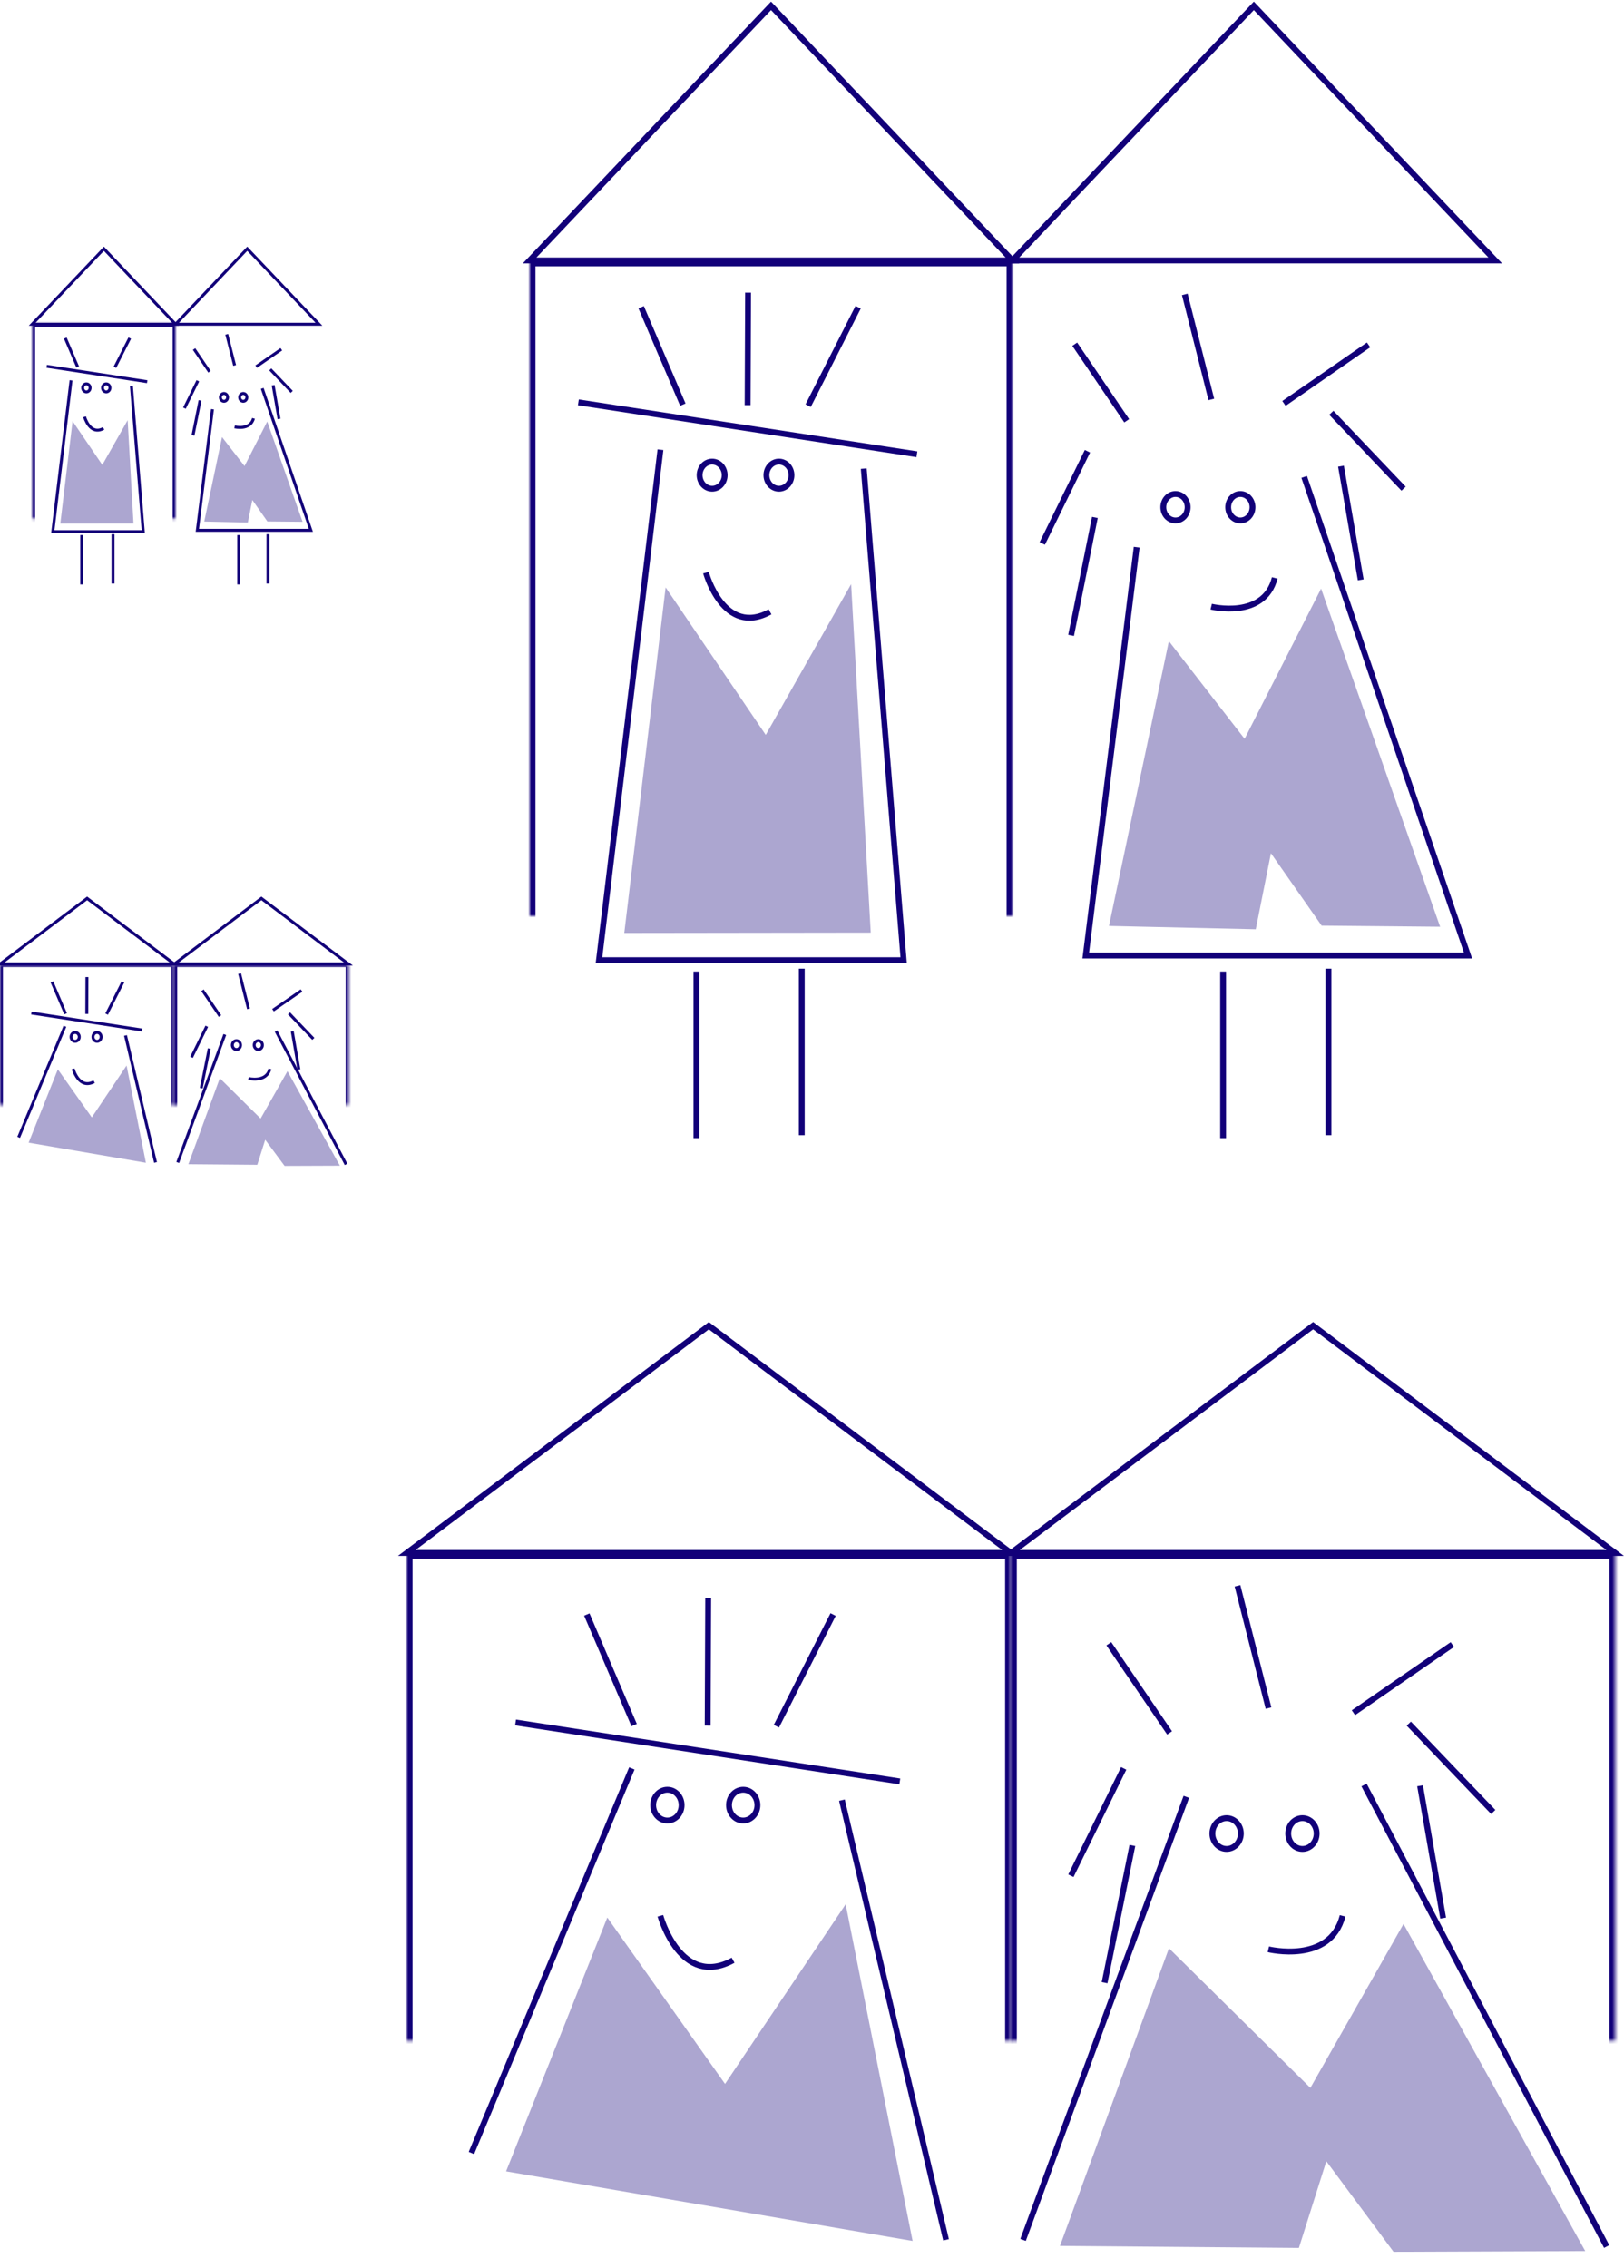 <?xml version="1.0" encoding="UTF-8"?>
<svg width="555px" height="775px" viewBox="0 0 555 775" version="1.1" xmlns="http://www.w3.org/2000/svg" xmlns:xlink="http://www.w3.org/1999/xlink">
    <!-- Generator: Sketch 42 (36781) - http://www.bohemiancoding.com/sketch -->
    <title>Group 5</title>
    <desc>Created with Sketch.</desc>
    <defs>
        <rect id="path-1" x="0" y="22.432" width="59.552" height="70.568"></rect>
        <mask id="mask-2" maskContentUnits="userSpaceOnUse" maskUnits="objectBoundingBox" x="0" y="0" width="59.552" height="70.568" fill="white">
            <use xlink:href="#path-1"></use>
        </mask>
        <rect id="path-3" x="0" y="22.432" width="59.552" height="70.568"></rect>
        <mask id="mask-4" maskContentUnits="userSpaceOnUse" maskUnits="objectBoundingBox" x="0" y="0" width="59.552" height="70.568" fill="white">
            <use xlink:href="#path-3"></use>
        </mask>
        <rect id="path-5" x="49" y="25.794" width="49" height="92.206"></rect>
        <mask id="mask-6" maskContentUnits="userSpaceOnUse" maskUnits="objectBoundingBox" x="0" y="0" width="49" height="92.206" fill="white">
            <use xlink:href="#path-5"></use>
        </mask>
        <rect id="path-7" x="0" y="25.794" width="49" height="92.206"></rect>
        <mask id="mask-8" maskContentUnits="userSpaceOnUse" maskUnits="objectBoundingBox" x="0" y="0" width="49" height="92.206" fill="white">
            <use xlink:href="#path-7"></use>
        </mask>
        <rect id="path-9" x="0" y="77.668" width="206.5" height="244.332"></rect>
        <mask id="mask-10" maskContentUnits="userSpaceOnUse" maskUnits="objectBoundingBox" x="0" y="0" width="206.5" height="244.332" fill="white">
            <use xlink:href="#path-9"></use>
        </mask>
        <rect id="path-11" x="0" y="77.668" width="206.5" height="244.332"></rect>
        <mask id="mask-12" maskContentUnits="userSpaceOnUse" maskUnits="objectBoundingBox" x="0" y="0" width="206.5" height="244.332" fill="white">
            <use xlink:href="#path-11"></use>
        </mask>
        <rect id="path-13" x="165" y="87" width="165" height="311"></rect>
        <mask id="mask-14" maskContentUnits="userSpaceOnUse" maskUnits="objectBoundingBox" x="0" y="0" width="165" height="311" fill="white">
            <use xlink:href="#path-13"></use>
        </mask>
        <rect id="path-15" x="0" y="87" width="165" height="311"></rect>
        <mask id="mask-16" maskContentUnits="userSpaceOnUse" maskUnits="objectBoundingBox" x="0" y="0" width="165" height="311" fill="white">
            <use xlink:href="#path-15"></use>
        </mask>
    </defs>
    <g id="Neighbours" stroke="none" stroke-width="1" fill="none" fill-rule="evenodd">
        <rect id="Rectangle-8" fill="#FFFFFF" x="-778" y="-40" width="1411" height="856"></rect>
        <g id="Group-5" transform="translate(0, 2)">
            <g id="Group-4" transform="translate(0, 83)">
                <g id="neighbours__big" transform="translate(0, 222)">
                    <g id="neighbour__1">
                        <g id="person" transform="translate(6.306, 26.872)">
                            <g id="body" transform="translate(0, 16.59)">
                                <polygon id="shirt" fill="#120079" opacity="0.35" points="13.462 14.95 3.486 40.001 43.55 46.868 36.954 13.642 25.065 31.37"></polygon>
                                <path d="M15.881,0.234 L0.07,38.189" id="Path-6" stroke="#120079"></path>
                                <path d="M36.586,3.366 L46.847,46.754" id="Path-7" stroke="#120079"></path>
                            </g>
                            <g id="head" transform="translate(4.204, 0)" stroke="#120079">
                                <path d="M14.49,31.366 C14.49,31.366 16.457,38.598 21.656,35.755" id="mouth"></path>
                                <g id="hair">
                                    <path d="M7.24,1.636 L11.903,12.545" id="Path-3"></path>
                                    <path d="M19.201,0 L19.15,12.601" id="Path-4"></path>
                                    <path d="M31.513,1.636 L25.923,12.659" id="Path-5"></path>
                                    <path d="M0.218,12.289 L38.086,18.105" id="Path-2"></path>
                                </g>
                                <g id="eyes" transform="translate(13.779, 18.927)">
                                    <ellipse id="Oval" cx="1.401" cy="1.519" rx="1.401" ry="1.519"></ellipse>
                                    <ellipse id="Oval" cx="8.874" cy="1.519" rx="1.401" ry="1.519"></ellipse>
                                </g>
                            </g>
                        </g>
                        <g id="house" stroke="#120079">
                            <use id="Rectangle-3" mask="url(#mask-2)" stroke-width="2" xlink:href="#path-1"></use>
                            <polygon id="Triangle-2" points="29.776 0 59.552 22.432 0 22.432"></polygon>
                        </g>
                    </g>
                    <g id="neighbour__2" transform="translate(59.552, 0)">
                        <g id="body" transform="translate(1.168, 45.098)">
                            <polygon id="shirt" fill="#120079" opacity="0.35" points="14.401 16.345 3.662 45.722 27.207 45.92 29.912 37.367 36.538 46.303 55.428 46.229 37.52 13.946 28.34 30.125"></polygon>
                            <path d="M16.114,1.402 L0.024,45.128" id="Path-16" stroke="#120079"></path>
                            <path d="M33.629,0.234 L57.541,45.781" id="Path-17" stroke="#120079"></path>
                        </g>
                        <g id="head" transform="translate(5.838, 25.47)" stroke="#120079">
                            <g id="eyes" transform="translate(14.012, 23.133)">
                                <ellipse id="Oval" cx="1.401" cy="1.519" rx="1.401" ry="1.519"></ellipse>
                                <ellipse id="Oval" cx="8.874" cy="1.519" rx="1.401" ry="1.519"></ellipse>
                            </g>
                            <path d="M19.529,36.075 C19.529,36.075 25.622,37.579 26.848,32.778" id="mouth"></path>
                            <g id="hair">
                                <path d="M6.127,25.827 L3.386,39.373" id="Path-9"></path>
                                <path d="M5.271,18.222 L0.068,28.814" id="Path-10"></path>
                                <path d="M34.481,19.938 L36.756,32.997" id="Path-11"></path>
                                <path d="M33.37,13.806 L41.691,22.522" id="Path-12"></path>
                                <path d="M3.808,5.924 L9.794,14.721" id="Path-13"></path>
                                <path d="M16.487,0.201 L19.543,12.27" id="Path-14"></path>
                                <path d="M37.659,6.003 L27.913,12.727" id="Path-15"></path>
                            </g>
                        </g>
                        <g id="house" stroke="#120079">
                            <use id="Rectangle-3" mask="url(#mask-4)" stroke-width="2" xlink:href="#path-3"></use>
                            <polygon id="Triangle-2" points="29.776 0 59.552 22.432 0 22.432"></polygon>
                        </g>
                    </g>
                </g>
                <g id="neighbours__inhouse" transform="translate(11, 0)">
                    <g id="neighbours__whole" transform="translate(4.752, 29.055)">
                        <g id="neighbour__1__fullbody">
                            <g id="head" stroke="#120079">
                                <path d="M13.145,28.369 C13.145,28.369 14.929,34.909 19.646,32.338" id="mouth"></path>
                                <g id="hair">
                                    <path d="M6.568,1.479 L10.799,11.346" id="Path-3"></path>
                                    <path id="Path-4"></path>
                                    <path d="M28.588,1.479 L23.517,11.449" id="Path-5"></path>
                                    <path d="M0.198,11.114 L34.551,16.375" id="Path-2"></path>
                                </g>
                                <g id="eyes" transform="translate(12.5, 17.118)">
                                    <ellipse id="Oval" cx="1.271" cy="1.374" rx="1.271" ry="1.374"></ellipse>
                                    <ellipse id="Oval" cx="8.051" cy="1.374" rx="1.271" ry="1.374"></ellipse>
                                </g>
                            </g>
                            <polygon id="shirt" fill="#120079" opacity="0.35" points="9.052 29.864 4.855 64.873 29.867 64.839 27.876 29.534 19.211 44.805"></polygon>
                            <polyline id="body" stroke="#120079" points="8.527 15.913 2.288 67.631 33.206 67.631 29.157 17.83"></polyline>
                            <g id="legs" transform="translate(11.879, 68.487)" stroke="#120079">
                                <path d="M0.297,0.296 L0.297,17.17" id="Path-20"></path>
                                <path d="M10.988,0 L10.988,16.873" id="Path-20"></path>
                            </g>
                        </g>
                        <g id="neighbour__2__fullbody" transform="translate(47.218, 0)">
                            <g id="head" stroke="#120079">
                                <g id="eyes" transform="translate(12.343, 20.399)">
                                    <ellipse id="Oval" cx="1.234" cy="1.339" rx="1.234" ry="1.339"></ellipse>
                                    <ellipse id="Oval" cx="7.817" cy="1.339" rx="1.234" ry="1.339"></ellipse>
                                </g>
                                <path d="M17.203,31.812 C17.203,31.812 22.57,33.138 23.651,28.904" id="mouth"></path>
                                <g id="hair">
                                    <path d="M5.397,22.775 L2.983,34.72" id="Path-9"></path>
                                    <path d="M4.643,16.068 L0.06,25.409" id="Path-10"></path>
                                    <path d="M30.374,17.582 L32.378,29.098" id="Path-11"></path>
                                    <path d="M29.395,12.174 L36.726,19.86" id="Path-12"></path>
                                    <path d="M3.354,5.224 L8.627,12.981" id="Path-13"></path>
                                    <path d="M14.523,0.177 L17.215,10.82" id="Path-14"></path>
                                    <path d="M33.173,5.293 L24.589,11.223" id="Path-15"></path>
                                </g>
                            </g>
                            <g id="body" transform="translate(4.455, 18.382)">
                                <polygon id="shirt" fill="#120079" opacity="0.35" points="8.451 16.926 2.375 45.78 17.271 46.117 18.81 38.414 23.955 45.749 35.982 45.862 23.9 11.604 16.138 26.82"></polygon>
                                <polyline id="Path-19" stroke="#120079" points="5.185 7.407 0.015 48.776 38.813 48.776 22.185 0.287"></polyline>
                            </g>
                            <g id="legs" transform="translate(18.115, 68.487)" stroke="#120079">
                                <path d="M0.5,0.296 L0.5,17.17" id="Path-20"></path>
                                <path d="M10.5,0 L10.5,16.873" id="Path-20"></path>
                            </g>
                        </g>
                    </g>
                    <use id="Rectangle-2" stroke="#120079" mask="url(#mask-6)" stroke-width="2" xlink:href="#path-5"></use>
                    <polygon id="Triangle" stroke="#120079" points="73.5 0 98 25.794 49 25.794"></polygon>
                    <use id="Rectangle-2" stroke="#120079" mask="url(#mask-8)" stroke-width="2" xlink:href="#path-7"></use>
                    <polygon id="Triangle" stroke="#120079" points="24.5 0 49 25.794 0 25.794"></polygon>
                </g>
            </g>
            <g id="Group-3" transform="translate(139, 0)">
                <g id="Group-2">
                    <g id="neighbours__big" transform="translate(0, 451)">
                        <g id="neighbour__1">
                            <g id="person" transform="translate(21.865, 93.04)">
                                <g id="body" transform="translate(0, 57.442)">
                                    <polygon id="shirt" fill="#120079" opacity="0.35" points="46.679 51.763 12.087 138.498 151.012 162.273 128.139 47.234 86.916 108.614"></polygon>
                                    <path d="M55.067,0.809 L0.242,132.225" id="Path-6" stroke="#120079" stroke-width="2"></path>
                                    <path d="M126.864,11.654 L162.443,161.878" id="Path-7" stroke="#120079" stroke-width="2"></path>
                                </g>
                                <g id="head" transform="translate(14.576, 0)" stroke="#120079" stroke-width="2">
                                    <path d="M50.246,108.602 C50.246,108.602 57.064,133.639 75.094,123.796" id="mouth"></path>
                                    <g id="hair">
                                        <path d="M25.104,5.663 L41.275,43.436" id="Path-3"></path>
                                        <path d="M66.581,0 L66.404,43.629" id="Path-4"></path>
                                        <path d="M109.271,5.663 L89.888,43.829" id="Path-5"></path>
                                        <path d="M0.756,42.548 L132.065,62.686" id="Path-2"></path>
                                    </g>
                                    <g id="eyes" transform="translate(47.778, 65.533)">
                                        <ellipse id="Oval" cx="4.859" cy="5.259" rx="4.859" ry="5.259"></ellipse>
                                        <ellipse id="Oval" cx="30.773" cy="5.259" rx="4.859" ry="5.259"></ellipse>
                                    </g>
                                </g>
                            </g>
                            <g id="house" stroke="#120079">
                                <use id="Rectangle-3" mask="url(#mask-10)" stroke-width="4" xlink:href="#path-9"></use>
                                <polygon id="Triangle-2" stroke-width="2" points="103.25 0 206.5 77.668 0 77.668"></polygon>
                            </g>
                        </g>
                        <g id="neighbour__2" transform="translate(206.5, 0)">
                            <g id="body" transform="translate(4.049, 156.146)">
                                <polygon id="shirt" fill="#120079" opacity="0.35" points="49.937 56.594 12.699 158.308 94.342 158.991 103.722 129.379 126.698 160.318 192.199 160.063 130.103 48.287 98.27 104.302"></polygon>
                                <path d="M55.876,4.854 L0.083,156.251" id="Path-16" stroke="#120079" stroke-width="2"></path>
                                <path d="M116.612,0.809 L199.525,158.512" id="Path-17" stroke="#120079" stroke-width="2"></path>
                            </g>
                            <g id="head" transform="translate(20.245, 88.186)" stroke="#120079" stroke-width="2">
                                <g id="eyes" transform="translate(48.588, 80.095)">
                                    <ellipse id="Oval" cx="4.859" cy="5.259" rx="4.859" ry="5.259"></ellipse>
                                    <ellipse id="Oval" cx="30.773" cy="5.259" rx="4.859" ry="5.259"></ellipse>
                                </g>
                                <path d="M67.718,124.904 C67.718,124.904 88.846,130.113 93.098,113.488" id="mouth"></path>
                                <g id="hair">
                                    <path d="M21.246,89.423 L11.742,136.324" id="Path-9"></path>
                                    <path d="M18.276,63.09 L0.235,99.765" id="Path-10"></path>
                                    <path d="M119.565,69.034 L127.452,114.248" id="Path-11"></path>
                                    <path d="M115.711,47.801 L144.567,77.978" id="Path-12"></path>
                                    <path d="M13.203,20.51 L33.961,50.969" id="Path-13"></path>
                                    <path d="M57.169,0.694 L67.765,42.482" id="Path-14"></path>
                                    <path d="M130.584,20.784 L96.791,44.065" id="Path-15"></path>
                                </g>
                            </g>
                            <g id="house" stroke="#120079">
                                <use id="Rectangle-3" mask="url(#mask-12)" stroke-width="4" xlink:href="#path-11"></use>
                                <polygon id="Triangle-2" stroke-width="2" points="103.25 0 206.5 77.668 0 77.668"></polygon>
                            </g>
                        </g>
                    </g>
                    <g id="neighbours__inhouse" transform="translate(42, 0)">
                        <g id="neighbours__whole" transform="translate(16, 98)">
                            <g id="neighbour__1__fullbody">
                                <g id="head" stroke="#120079" stroke-width="2">
                                    <path d="M44.265,95.685 C44.265,95.685 50.272,117.744 66.156,109.072" id="mouth"></path>
                                    <g id="hair">
                                        <path d="M22.116,4.99 L36.362,38.27" id="Path-3"></path>
                                        <path d="M58.656,0 L58.5,38.44" id="Path-4"></path>
                                        <path d="M96.265,4.99 L79.189,38.616" id="Path-5"></path>
                                        <path d="M0.666,37.488 L116.345,55.23" id="Path-2"></path>
                                    </g>
                                    <g id="eyes" transform="translate(42.091, 57.738)">
                                        <ellipse id="Oval" cx="4.28" cy="4.633" rx="4.28" ry="4.633"></ellipse>
                                        <ellipse id="Oval" cx="27.11" cy="4.633" rx="4.28" ry="4.633"></ellipse>
                                    </g>
                                </g>
                                <polygon id="shirt" fill="#120079" opacity="0.35" points="30.481 100.726 16.349 218.808 100.571 218.695 93.87 99.613 64.691 151.121"></polygon>
                                <polyline id="body" stroke="#120079" stroke-width="2" points="28.713 53.672 7.703 228.11 111.817 228.11 98.182 60.138"></polyline>
                                <g id="legs" transform="translate(40, 231)" stroke="#120079" stroke-width="2">
                                    <path d="M1,1 L1,57.911" id="Path-20"></path>
                                    <path d="M37,0 L37,56.911" id="Path-20"></path>
                                </g>
                            </g>
                            <g id="neighbour__2__fullbody" transform="translate(159, 0)">
                                <g id="head" stroke="#120079" stroke-width="2">
                                    <g id="eyes" transform="translate(41.564, 68.805)">
                                        <ellipse id="Oval" cx="4.156" cy="4.518" rx="4.156" ry="4.518"></ellipse>
                                        <ellipse id="Oval" cx="26.324" cy="4.518" rx="4.156" ry="4.518"></ellipse>
                                    </g>
                                    <path d="M57.929,107.297 C57.929,107.297 76.002,111.772 79.64,97.49" id="mouth"></path>
                                    <g id="hair">
                                        <path d="M18.174,76.818 L10.045,117.108" id="Path-9"></path>
                                        <path d="M15.634,54.197 L0.201,85.702" id="Path-10"></path>
                                        <path d="M102.28,59.302 L109.028,98.143" id="Path-11"></path>
                                        <path d="M98.984,41.062 L123.668,66.986" id="Path-12"></path>
                                        <path d="M11.295,17.618 L29.052,43.784" id="Path-13"></path>
                                        <path d="M48.904,0.597 L57.969,36.494" id="Path-14"></path>
                                        <path d="M111.706,17.854 L82.799,37.854" id="Path-15"></path>
                                    </g>
                                </g>
                                <g id="body" transform="translate(15, 62)">
                                    <polygon id="shirt" fill="#120079" opacity="0.35" points="28.457 57.089 7.996 154.411 58.156 155.547 63.339 129.565 80.664 154.305 121.165 154.686 80.48 39.139 54.343 90.461"></polygon>
                                    <polyline id="Path-19" stroke="#120079" stroke-width="2" points="17.459 24.984 0.052 164.517 130.695 164.517 74.705 0.969"></polyline>
                                </g>
                                <g id="legs" transform="translate(61, 231)" stroke="#120079" stroke-width="2">
                                    <path d="M1,1 L1,57.911" id="Path-20"></path>
                                    <path d="M37,0 L37,56.911" id="Path-20"></path>
                                </g>
                            </g>
                        </g>
                        <use id="Rectangle-2" stroke="#120079" mask="url(#mask-14)" stroke-width="4" xlink:href="#path-13"></use>
                        <polygon id="Triangle" stroke="#120079" stroke-width="2" points="247.5 0 330 87 165 87"></polygon>
                        <use id="Rectangle-2" stroke="#120079" mask="url(#mask-16)" stroke-width="4" xlink:href="#path-15"></use>
                        <polygon id="Triangle" stroke="#120079" stroke-width="2" points="82.5 0 165 87 0 87"></polygon>
                    </g>
                </g>
            </g>
        </g>
    </g>
</svg>